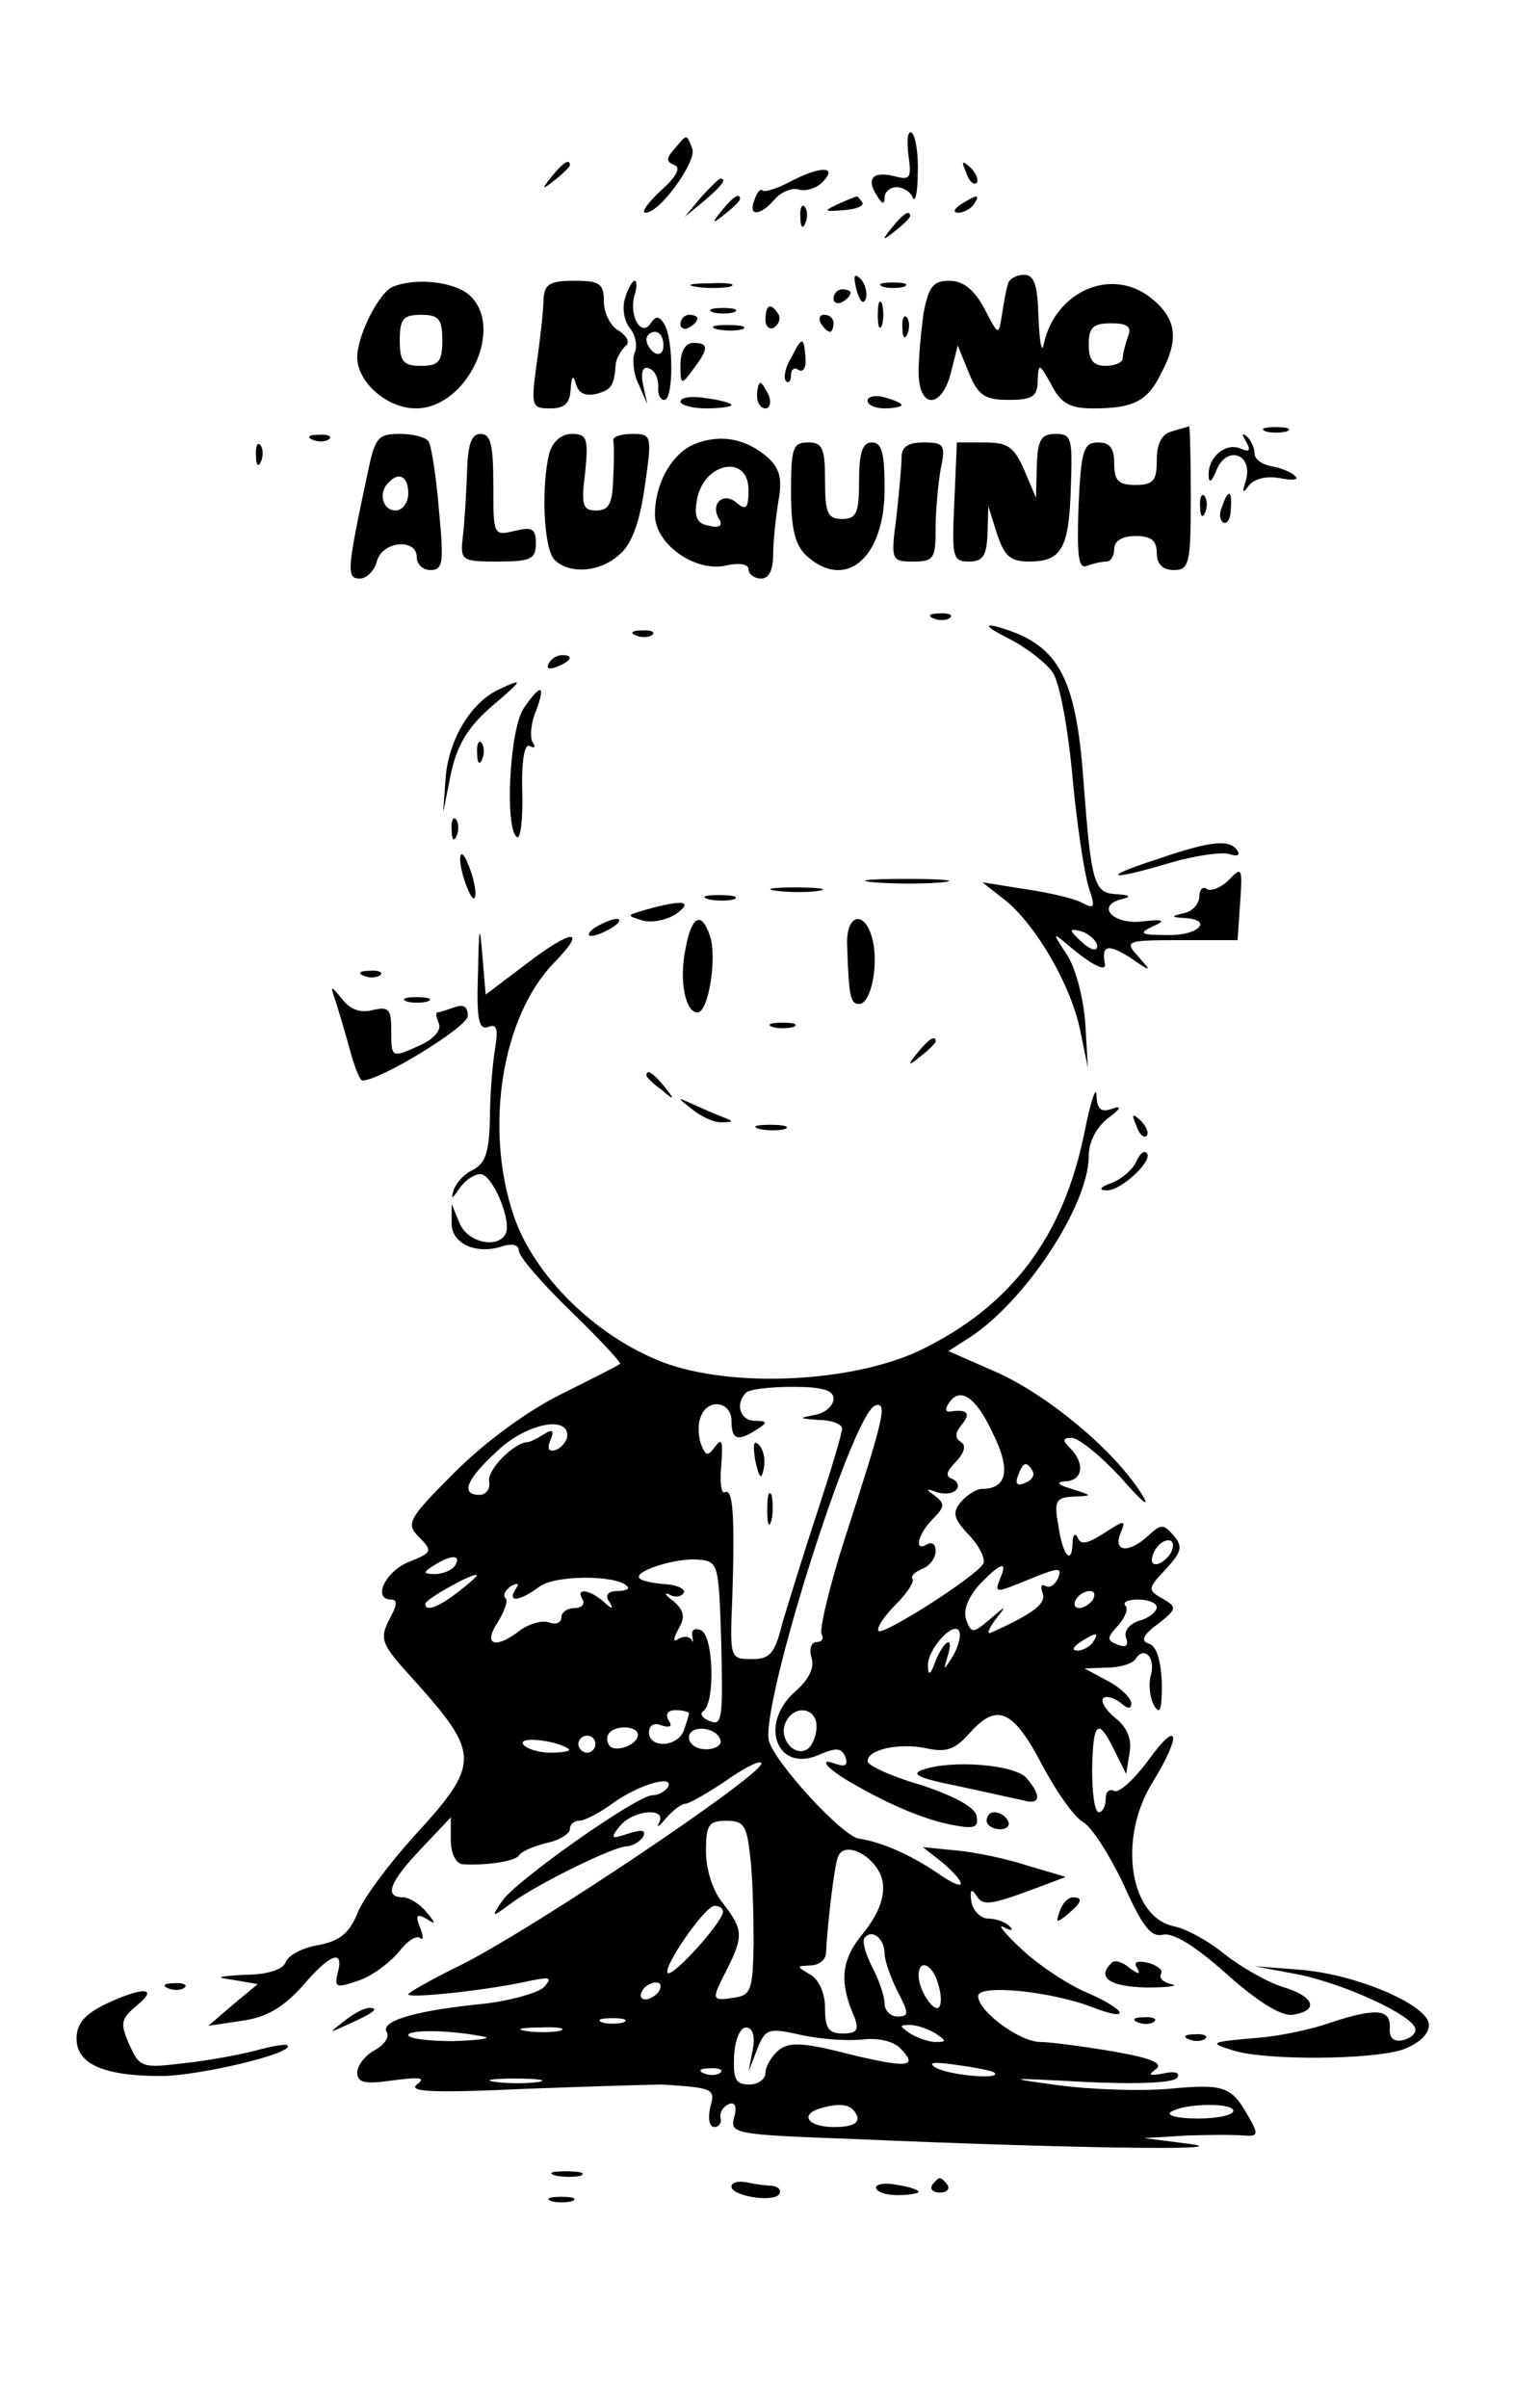 <?xml version="1.0" standalone="no"?>
<!DOCTYPE svg PUBLIC "-//W3C//DTD SVG 20010904//EN"
 "http://www.w3.org/TR/2001/REC-SVG-20010904/DTD/svg10.dtd">
<svg version="1.0" xmlns="http://www.w3.org/2000/svg"
 width="178pt" height="283pt" viewBox="0 0 178 283"
 preserveAspectRatio="xMidYMid meet">

<g transform="translate(0,283) scale(0.1,-0.1)"
fill="#000000" stroke="none">
<path d="M1068 2648 c4 -28 2 -30 -17 -25 -25 6 -33 -3 -20 -23 6 -10 9 -11 9
-2 0 6 6 12 14 12 8 0 17 -6 19 -12 3 -7 6 6 6 29 1 23 -3 44 -7 47 -5 3 -6
-9 -4 -26z"/>
<path d="M793 2655 c-10 -11 -10 -15 0 -19 8 -3 2 -14 -16 -30 -15 -14 -24
-26 -18 -26 17 0 60 60 55 75 -7 18 -6 18 -21 0z"/>
<path d="M649 2623 c-13 -16 -12 -17 4 -4 9 7 17 15 17 17 0 8 -8 3 -21 -13z"/>
<path d="M1136 2627 c3 -10 9 -15 12 -12 3 3 0 11 -7 18 -10 9 -11 8 -5 -6z"/>
<path d="M928 2616 c-15 -8 -29 -12 -31 -10 -3 3 -7 -2 -10 -11 -8 -20 7 -19
24 1 7 8 20 14 29 11 8 -2 21 2 28 10 17 18 -4 18 -40 -1z"/>
<path d="M824 2598 l-19 -23 23 19 c21 18 27 26 19 26 -2 0 -12 -10 -23 -22z"/>
<path d="M849 2583 c-13 -16 -12 -17 4 -4 9 7 17 15 17 17 0 8 -8 3 -21 -13z"/>
<path d="M985 2590 c-17 -8 -17 -9 7 -7 15 1 24 5 22 9 -3 4 -6 8 -7 7 -1 0
-11 -4 -22 -9z"/>
<path d="M1130 2590 c-9 -6 -10 -10 -3 -10 6 0 15 5 18 10 8 12 4 12 -15 0z"/>
<path d="M941 2574 c0 -11 3 -14 6 -6 3 7 2 16 -1 19 -3 4 -6 -2 -5 -13z"/>
<path d="M1049 2563 c-13 -16 -12 -17 4 -4 9 7 17 15 17 17 0 8 -8 3 -21 -13z"/>
<path d="M1007 2489 c4 -13 8 -18 11 -10 2 7 -1 18 -6 23 -8 8 -9 4 -5 -13z"/>
<path d="M1185 2496 c-2 -6 -5 -22 -7 -36 -4 -25 -4 -25 -21 8 -12 22 -25 32
-41 32 -19 0 -24 -7 -30 -37 -3 -21 -6 -53 -6 -70 0 -44 27 -44 38 -1 l8 32
13 -32 c11 -27 19 -32 47 -32 28 0 34 4 34 23 1 21 2 20 16 -5 11 -22 22 -28
49 -28 47 0 64 8 80 41 22 41 18 65 -12 89 -47 37 -113 7 -126 -55 -2 -11 -5
3 -6 31 -1 39 -5 51 -17 51 -9 0 -18 -5 -19 -11z m141 -62 c-3 -9 -6 -20 -6
-25 0 -5 -9 -9 -20 -9 -15 0 -20 7 -20 25 0 20 5 25 26 25 20 0 25 -4 20 -16z"/>
<path d="M462 2493 c-16 -6 -42 -57 -42 -83 0 -29 35 -60 69 -60 60 0 105 95
63 133 -18 16 -63 21 -90 10z m58 -63 c0 -25 -4 -30 -25 -30 -21 0 -25 5 -25
30 0 25 4 30 25 30 21 0 25 -5 25 -30z"/>
<path d="M639 2478 c0 -13 -4 -47 -8 -75 -7 -51 -6 -53 16 -53 17 0 23 6 24
23 1 15 3 17 6 6 3 -11 11 -15 24 -12 18 5 21 9 23 36 1 6 6 15 11 20 6 4 3
11 -7 18 -10 5 -18 21 -18 34 0 22 -5 25 -35 25 -29 0 -35 -4 -36 -22z"/>
<path d="M735 2480 c-4 -12 -1 -27 5 -35 7 -8 10 -22 6 -30 -3 -8 -1 -25 5
-37 l10 -23 -5 23 c-3 15 0 22 7 19 7 -2 11 -12 11 -21 -1 -9 2 -16 7 -16 11
0 11 71 0 89 -6 10 -10 10 -16 1 -11 -17 -26 9 -19 33 3 9 3 17 0 17 -2 0 -8
-9 -11 -20z m45 -56 c0 -8 -4 -12 -10 -9 -5 3 -10 10 -10 16 0 5 5 9 10 9 6 0
10 -7 10 -16z"/>
<path d="M818 2493 c12 -2 30 -2 40 0 9 3 -1 5 -23 4 -22 0 -30 -2 -17 -4z"/>
<path d="M1038 2493 c6 -2 18 -2 25 0 6 3 1 5 -13 5 -14 0 -19 -2 -12 -5z"/>
<path d="M980 2479 c0 -5 5 -7 10 -4 6 3 10 8 10 11 0 2 -4 4 -10 4 -5 0 -10
-5 -10 -11z"/>
<path d="M1032 2460 c0 -14 2 -19 5 -12 2 6 2 18 0 25 -3 6 -5 1 -5 -13z"/>
<path d="M838 2463 c6 -2 18 -2 25 0 6 3 1 5 -13 5 -14 0 -19 -2 -12 -5z"/>
<path d="M900 2454 c0 -8 5 -12 10 -9 6 4 8 11 5 16 -9 14 -15 11 -15 -7z"/>
<path d="M800 2449 c0 -5 5 -7 10 -4 6 3 10 8 10 11 0 2 -4 4 -10 4 -5 0 -10
-5 -10 -11z"/>
<path d="M965 2450 c3 -5 8 -10 11 -10 2 0 4 5 4 10 0 6 -5 10 -11 10 -5 0 -7
-4 -4 -10z"/>
<path d="M1061 2444 c0 -11 3 -14 6 -6 3 7 2 16 -1 19 -3 4 -6 -2 -5 -13z"/>
<path d="M843 2443 c9 -2 23 -2 30 0 6 3 -1 5 -18 5 -16 0 -22 -2 -12 -5z"/>
<path d="M800 2401 c0 -24 1 -24 15 -5 18 24 19 31 0 31 -9 0 -15 -10 -15 -26z"/>
<path d="M930 2409 c-7 -11 -9 -23 -6 -27 3 -3 6 0 6 7 0 7 4 10 9 6 6 -3 9 4
8 15 -2 25 -4 25 -17 -1z"/>
<path d="M890 2365 c0 -8 4 -15 10 -15 5 0 7 7 4 15 -4 8 -8 15 -10 15 -2 0
-4 -7 -4 -15z"/>
<path d="M800 2358 c0 -4 14 -8 30 -8 17 0 30 2 30 4 0 2 -13 6 -30 8 -16 3
-30 1 -30 -4z"/>
<path d="M1020 2359 c0 -5 9 -9 20 -9 11 0 20 2 20 4 0 2 -9 6 -20 9 -11 3
-20 1 -20 -4z"/>
<path d="M1378 2323 c-12 -3 -18 -14 -18 -34 0 -24 -4 -29 -25 -29 -20 0 -25
5 -25 25 0 18 -5 25 -19 25 -17 0 -20 -9 -23 -75 -2 -60 0 -74 10 -70 8 3 18
5 23 5 5 0 9 7 9 15 0 9 9 15 25 15 18 0 25 -5 25 -20 0 -13 7 -20 20 -20 18
0 20 7 20 85 0 47 -1 84 -2 84 -2 -1 -11 -3 -20 -6z"/>
<path d="M1488 2323 c6 -2 18 -2 25 0 6 3 1 5 -13 5 -14 0 -19 -2 -12 -5z"/>
<path d="M368 2313 c7 -3 16 -2 19 1 4 3 -2 6 -13 5 -11 0 -14 -3 -6 -6z"/>
<path d="M432 2273 c-24 -113 -25 -123 -9 -123 8 0 17 9 20 20 6 24 47 28 47
5 0 -8 7 -15 16 -15 15 0 16 9 10 71 -3 39 -9 75 -12 80 -3 5 -18 9 -34 9 -26
0 -29 -4 -38 -47z m48 -23 c0 -11 -7 -20 -15 -20 -15 0 -21 21 -8 33 12 13 23
7 23 -13z"/>
<path d="M549 2273 c-1 -27 -3 -60 -5 -75 -3 -27 -1 -28 42 -28 38 0 44 3 44
21 0 18 -4 20 -25 15 -25 -6 -25 -5 -25 54 0 47 -3 60 -15 60 -11 0 -15 -12
-16 -47z"/>
<path d="M646 2298 c-10 -39 -7 -113 6 -126 17 -17 53 -15 76 6 14 11 24 37
30 80 9 61 8 62 -15 62 -12 0 -22 -3 -22 -7 1 -5 1 -25 0 -45 -1 -30 -5 -38
-20 -38 -16 0 -18 6 -13 45 4 40 2 45 -16 45 -12 0 -22 -9 -26 -22z"/>
<path d="M819 2309 c-28 -10 -49 -46 -49 -84 0 -34 46 -67 82 -60 17 4 28 2
28 -4 0 -6 7 -11 15 -11 9 0 14 10 14 28 0 15 3 43 6 62 5 27 2 39 -12 52 -25
22 -54 28 -84 17z m61 -55 c0 -22 -3 -24 -14 -15 -16 14 -32 -2 -20 -20 4 -7
-1 -10 -12 -7 -14 2 -18 10 -15 28 6 46 61 58 61 14z"/>
<path d="M1219 2283 l-1 -38 -14 33 c-12 27 -19 32 -47 32 l-32 0 -3 -70 c-3
-65 -2 -70 17 -70 17 0 21 7 22 33 l1 32 10 -32 c9 -27 16 -33 38 -33 38 0 47
15 49 88 2 57 1 62 -18 62 -17 0 -21 -7 -22 -37z"/>
<path d="M1465 2311 c6 -11 4 -13 -7 -8 -18 7 -38 -11 -37 -32 0 -10 4 -7 9 6
12 30 43 20 35 -11 -5 -15 -4 -17 3 -7 6 8 20 12 37 9 14 -3 23 -2 18 2 -4 5
-17 10 -28 12 -11 2 -20 8 -20 15 0 6 -4 15 -9 20 -6 5 -6 2 -1 -6z"/>
<path d="M301 2294 c0 -11 3 -14 6 -6 3 7 2 16 -1 19 -3 4 -6 -2 -5 -13z"/>
<path d="M930 2252 c0 -44 5 -63 18 -75 46 -42 92 -3 92 78 0 42 -3 55 -15 55
-11 0 -15 -12 -15 -45 0 -38 -3 -45 -20 -45 -17 0 -20 7 -20 45 0 38 -3 45
-20 45 -18 0 -20 -7 -20 -58z"/>
<path d="M1060 2293 c0 -10 -3 -42 -6 -70 -7 -52 -6 -53 20 -53 24 0 26 4 26
39 0 21 3 53 6 70 6 28 4 31 -20 31 -18 0 -26 -5 -26 -17z"/>
<path d="M1411 2234 c0 -11 3 -14 6 -6 3 7 2 16 -1 19 -3 4 -6 -2 -5 -13z"/>
<path d="M1437 2235 c-4 -8 -3 -16 1 -19 4 -3 9 4 9 15 2 23 -3 25 -10 4z"/>
<path d="M1098 2103 c7 -3 16 -2 19 1 4 3 -2 6 -13 5 -11 0 -14 -3 -6 -6z"/>
<path d="M1185 2080 c22 -11 46 -30 53 -41 8 -12 18 -67 23 -123 5 -55 14
-113 19 -129 8 -24 7 -26 -8 -18 -9 5 -39 12 -67 16 l-50 8 28 -22 c36 -30 76
-99 87 -152 l9 -44 -3 52 c-2 29 -11 64 -21 80 -18 27 -18 28 1 12 27 -23 45
-32 43 -22 -4 22 3 24 29 8 26 -18 27 -18 10 1 -16 18 -15 19 50 19 l67 0 3
44 c3 41 2 43 -13 27 -9 -9 -21 -14 -26 -11 -5 4 -9 -1 -9 -9 0 -8 -8 -17 -17
-19 -17 -4 -17 -5 0 -6 34 -2 16 -21 -20 -20 -32 0 -35 2 -18 10 16 7 14 9
-12 6 -34 -4 -55 18 -25 26 13 3 11 5 -5 6 -27 1 -30 13 -39 131 -9 127 -30
164 -104 184 -14 3 -7 -3 15 -14z m105 -362 c0 -6 -6 -5 -15 2 -8 7 -15 14
-15 16 0 2 7 1 15 -2 8 -4 15 -11 15 -16z"/>
<path d="M748 2083 c7 -3 16 -2 19 1 4 3 -2 6 -13 5 -11 0 -14 -3 -6 -6z"/>
<path d="M645 2050 c-3 -6 1 -7 9 -4 18 7 21 14 7 14 -6 0 -13 -4 -16 -10z"/>
<path d="M585 2019 c-32 -16 -57 -58 -61 -102 l-3 -42 9 45 c7 33 19 54 46 78
40 34 41 36 9 21z"/>
<path d="M616 1998 c-17 -24 -23 -143 -8 -152 4 -2 7 22 6 54 -1 38 3 57 9 53
6 -3 7 -1 3 5 -3 6 -2 22 4 36 12 32 6 33 -14 4z"/>
<path d="M561 1944 c0 -11 3 -14 6 -6 3 7 2 16 -1 19 -3 4 -6 -2 -5 -13z"/>
<path d="M531 1854 c0 -11 3 -14 6 -6 3 7 2 16 -1 19 -3 4 -6 -2 -5 -13z"/>
<path d="M1360 1820 c-68 -22 -57 -26 16 -4 31 9 62 13 70 10 9 -3 12 -1 9 4
-9 14 -31 12 -95 -10z"/>
<path d="M541 1820 c0 -8 4 -24 9 -35 5 -13 9 -14 9 -5 0 8 -4 24 -9 35 -5 13
-9 14 -9 5z"/>
<path d="M1028 1793 c23 -2 59 -2 80 0 20 2 1 4 -43 4 -44 0 -61 -2 -37 -4z"/>
<path d="M913 1783 c15 -2 37 -2 50 0 12 2 0 4 -28 4 -27 0 -38 -2 -22 -4z"/>
<path d="M833 1773 c9 -2 23 -2 30 0 6 3 -1 5 -18 5 -16 0 -22 -2 -12 -5z"/>
<path d="M760 1761 c-24 -7 -24 -7 -4 -13 11 -3 29 1 39 8 21 15 8 17 -35 5z"/>
<path d="M562 1686 c-2 -54 1 -67 12 -63 10 4 12 -2 8 -26 -3 -18 -6 -54 -6
-82 -1 -39 -5 -52 -20 -60 -11 -5 -21 -17 -23 -25 -3 -10 -1 -9 7 3 6 9 17 17
25 17 14 0 38 -57 29 -71 -10 -17 -45 -9 -54 14 l-9 22 0 -22 c-1 -24 28 -38
59 -28 12 4 20 2 20 -5 0 -7 28 -39 61 -71 34 -33 60 -61 58 -62 -2 -2 -34
-18 -70 -36 -40 -20 -89 -56 -125 -92 -55 -55 -57 -60 -41 -76 16 -16 15 -18
-13 -29 -28 -12 -42 -44 -20 -44 7 0 7 -6 0 -19 -15 -28 -13 -32 27 -76 78
-87 78 -98 -1 -184 -28 -31 -58 -71 -65 -88 -10 -25 -21 -34 -46 -39 -19 -3
-36 -12 -39 -20 -3 -9 -22 -15 -48 -15 -33 -2 -36 -3 -14 -6 l29 -5 -29 -24
-29 -25 40 6 c29 4 48 16 70 40 33 39 50 45 42 16 -4 -17 -2 -18 24 -9 16 5
37 21 48 34 10 13 21 20 25 16 4 -3 4 2 0 12 -6 15 -4 17 7 11 12 -8 12 -6 0
8 -7 9 -20 17 -27 17 -23 0 -16 18 21 57 l35 37 0 -27 c0 -15 6 -27 13 -28 26
-2 62 3 67 10 3 5 17 11 33 15 15 3 27 11 27 16 0 6 5 10 11 10 6 0 24 9 40
21 31 22 73 34 64 18 -4 -5 -11 -9 -18 -9 -18 0 -163 -102 -177 -125 -13 -19
-12 -19 11 -2 31 23 121 67 136 67 6 0 15 5 19 11 4 8 -1 9 -17 4 -21 -7 -22
-6 -10 9 16 19 55 22 46 4 -4 -7 0 -5 8 5 8 9 18 17 23 17 4 0 25 12 46 26 21
15 40 25 43 22 9 -9 -263 -192 -352 -237 -35 -17 -63 -33 -63 -35 0 -5 86 4
134 14 33 7 37 7 25 -6 -8 -7 -44 -17 -79 -20 -75 -8 -114 -20 -105 -33 3 -6
-4 -15 -15 -21 -11 -6 -20 -18 -20 -26 0 -12 9 -14 43 -9 32 4 38 3 27 -5 -11
-9 23 -10 130 -5 80 3 151 5 158 5 62 -4 63 -5 57 -27 -3 -13 -1 -23 5 -23 5
0 9 5 7 11 -1 6 3 13 10 16 7 3 10 -3 6 -16 -5 -19 2 -20 139 -25 252 -11 455
-14 398 -6 l-55 7 50 3 c28 1 58 1 68 0 16 -1 17 1 5 22 -20 36 -29 39 -93 33
-33 -3 -91 -1 -130 4 -65 9 -63 9 31 4 63 -3 104 -1 108 5 4 6 -3 8 -16 5 -17
-3 -19 -2 -9 5 9 7 -5 13 -51 21 -36 6 -74 11 -85 11 -24 0 -73 36 -73 54 0
14 84 6 134 -13 46 -18 42 -4 -6 17 -24 10 -59 34 -78 52 -19 18 -28 29 -20
25 9 -5 12 -4 7 1 -5 5 -16 9 -25 9 -9 0 -18 9 -20 20 -2 14 0 16 6 7 8 -13
17 -11 76 11 l29 11 -44 13 c-24 8 -62 16 -84 18 l-40 4 23 -18 c31 -27 28
-36 -5 -13 -34 23 -67 37 -93 41 -19 2 -99 89 -106 115 -10 42 98 385 125 394
15 5 10 -15 -36 -157 -18 -56 -30 -107 -27 -112 3 -5 0 -9 -6 -9 -6 0 -9 -8
-6 -18 4 -12 -3 -26 -19 -40 -44 -39 -21 -97 29 -74 19 8 25 8 30 -3 3 -10 0
-12 -12 -8 -21 8 -10 -6 20 -23 45 -26 86 -43 118 -49 26 -5 31 -3 28 11 -2
10 -26 23 -65 36 -35 10 -63 23 -63 28 0 14 38 22 70 15 23 -5 33 -1 50 18 32
36 51 28 85 -37 17 -32 38 -62 49 -68 10 -6 31 -39 47 -73 22 -49 32 -62 46
-59 12 3 38 -13 75 -46 38 -34 65 -50 78 -48 32 5 25 22 -13 33 -18 6 -48 23
-67 38 -18 15 -45 30 -60 33 -52 11 -66 103 -25 169 35 57 31 76 -5 26 -17
-23 -35 -39 -40 -36 -6 3 -10 -1 -10 -9 0 -9 -4 -16 -8 -16 -5 0 -8 22 -8 50
1 57 7 62 26 23 l14 -28 4 25 c3 16 -3 30 -17 41 -11 9 -17 19 -14 23 3 3 12
1 20 -5 9 -8 13 -8 13 -1 0 6 -12 18 -27 26 l-28 15 27 1 c15 0 30 5 33 10 10
16 24 2 18 -19 -3 -11 -1 -27 4 -36 7 -11 9 -4 9 26 -1 27 -6 44 -15 47 -10 3
-8 10 10 23 23 18 23 20 6 30 -18 10 -18 12 4 35 18 20 20 26 9 39 -12 14 -15
14 -30 0 -23 -21 -41 -19 -33 2 7 17 6 17 -19 1 -20 -13 -28 -14 -31 -5 -3 6
-6 3 -6 -7 -1 -27 -12 -14 -17 23 -5 27 -2 31 18 32 23 1 23 1 -2 9 -17 5 -19
8 -7 9 20 1 23 21 5 39 -9 9 -9 12 2 12 8 0 34 -21 58 -47 27 -31 36 -37 23
-17 -33 51 -109 114 -169 141 l-57 25 25 16 c66 43 140 156 140 213 0 17 9 34
23 45 15 11 16 15 5 11 -14 -5 -18 -1 -19 16 0 12 -7 -8 -14 -44 -25 -123 -86
-204 -193 -256 -80 -38 -221 -45 -303 -14 -78 30 -151 101 -175 172 -35 103
-14 234 47 297 41 42 22 41 -35 -3 l-45 -34 -4 47 c-3 38 -4 33 -5 -22z m418
-500 c0 -8 -10 -17 -22 -19 -20 -4 -19 -4 5 -6 15 0 27 -5 27 -10 0 -6 -13
-49 -29 -98 -16 -48 -34 -107 -41 -130 -9 -37 -15 -43 -36 -43 -26 0 -26 1
-23 73 3 94 1 129 -9 123 -4 -2 -6 12 -4 32 2 27 1 33 -7 22 -9 -12 -11 -12
-17 3 -3 9 -4 24 0 32 8 22 36 18 36 -5 0 -22 7 -25 30 -10 13 8 12 10 -2 10
-18 0 -24 20 -11 33 3 4 28 7 55 7 35 0 48 -4 48 -14z m187 -40 c22 -44 17
-66 -13 -66 -6 0 -17 -7 -24 -15 -11 -13 -9 -20 10 -40 12 -13 19 -28 16 -33
-10 -16 -117 -84 -123 -79 -3 3 6 17 20 31 14 14 22 27 20 30 -3 3 2 8 11 12
9 3 16 13 16 21 0 8 -4 11 -10 8 -16 -10 -11 12 7 30 14 14 14 18 2 27 -11 8
-11 9 3 4 10 -3 20 -1 23 4 3 4 0 10 -6 12 -8 3 -6 9 5 20 10 11 12 19 6 23
-8 5 -7 11 1 21 11 13 6 18 -14 15 -5 -1 -6 3 -2 9 13 21 32 9 52 -34z m-500
-3 c0 -6 -6 -14 -13 -17 -9 -3 -11 1 -7 11 5 12 3 14 -8 7 -8 -5 -16 -9 -19
-9 -16 -1 -47 -32 -45 -46 2 -9 -4 -16 -11 -16 -23 0 -16 18 20 51 33 32 83
43 83 19z m547 -42 c3 -5 -1 -11 -9 -14 -9 -4 -12 -1 -8 9 6 16 10 17 17 5z
m164 -93 c-2 -6 -10 -14 -16 -16 -7 -2 -10 2 -6 12 7 18 28 22 22 4z m-843
-18 c-3 -5 -14 -10 -23 -10 -15 0 -15 2 -2 10 20 13 33 13 25 0z m313 -92 c2
-87 1 -97 -13 -91 -9 3 -13 9 -8 12 14 10 12 89 -3 95 -7 3 -12 0 -10 -7 1 -7
1 -9 -1 -4 -3 4 -9 4 -15 1 -7 -5 -7 -1 0 12 8 14 6 21 -6 32 -10 7 -12 11 -5
8 6 -4 14 -3 17 2 2 4 -7 9 -21 10 -15 1 -29 4 -31 7 -8 8 42 24 68 22 25 -2
25 -4 28 -99z m328 77 c-7 -18 -7 -18 37 0 32 13 36 13 31 0 -4 -8 -10 -12
-15 -9 -5 3 -6 -1 -3 -9 4 -12 -12 -24 -61 -46 -5 -2 -3 4 5 15 14 18 14 18
-6 1 -20 -17 -22 -17 -28 -1 -4 11 2 26 15 41 26 27 34 29 25 8z m-636 -15
c-24 -19 -40 -25 -40 -15 0 5 51 34 60 34 3 0 -6 -8 -20 -19z m197 6 c4 -3 -1
-6 -11 -6 -11 0 -15 -5 -10 -12 6 -10 4 -10 -7 0 -16 14 -33 16 -24 2 3 -5 -1
-10 -9 -10 -9 0 -16 -5 -16 -11 0 -6 -6 -9 -14 -6 -8 3 -22 -1 -33 -8 -30 -24
-46 -19 -28 8 8 13 13 26 9 29 -3 3 0 9 7 14 8 4 10 3 5 -4 -10 -16 5 -14 28
3 18 14 90 14 103 1z m548 -16 c-3 -5 -11 -10 -16 -10 -6 0 -7 5 -4 10 3 6 11
10 16 10 6 0 7 -4 4 -10z m75 -9 c0 -5 -9 -13 -21 -16 -12 -4 -18 -13 -15 -20
3 -9 0 -12 -10 -8 -13 5 -13 8 1 23 8 9 12 20 8 23 -3 4 3 7 15 7 12 0 22 -4
22 -9z m-240 -58 c-11 -17 -11 -17 -6 0 8 25 -3 21 -14 -5 -6 -17 -9 -18 -9
-6 -1 20 32 55 37 40 2 -6 -2 -19 -8 -29z m165 17 c-3 -5 -12 -10 -18 -10 -7
0 -6 4 3 10 19 12 23 12 15 0z m-475 -84 c0 -2 -3 -11 -6 -20 -8 -20 -41 -21
-41 -2 0 8 6 12 15 8 10 -3 13 -1 8 6 -4 7 -1 12 8 12 9 0 16 -2 16 -4z m150
-15 c0 -11 -5 -23 -11 -27 -15 -9 -33 12 -26 30 9 23 37 20 37 -3z m-210 -10
c0 -12 -28 -22 -34 -12 -3 5 -3 11 1 15 9 9 33 7 33 -3z m97 -6 c2 -6 -6 -11
-17 -11 -11 0 -20 6 -20 14 0 15 32 13 37 -3z m-178 -11 c2 -2 -7 -4 -22 -4
-14 0 -29 5 -32 10 -6 10 42 4 54 -6z m31 6 c0 -5 -4 -10 -10 -10 -5 0 -10 5
-10 10 0 6 5 10 10 10 6 0 10 -4 10 -10z m182 -132 c3 -24 4 -70 4 -103 -1
-54 -3 -60 -23 -63 -27 -4 -27 -3 -8 34 19 38 19 46 -5 77 -12 14 -20 40 -20
61 0 31 3 36 24 36 21 0 24 -6 28 -42z m156 -32 c2 -17 -6 -37 -23 -58 -26
-31 -29 -57 -10 -100 5 -14 2 -18 -14 -18 -17 0 -21 6 -21 30 0 17 -7 33 -17
39 -17 10 -17 10 0 11 9 0 17 6 18 13 2 38 10 104 14 114 8 23 50 -2 53 -31z
m-188 -33 c-1 -13 -59 -77 -65 -72 -6 7 44 79 55 79 6 0 10 -3 10 -7z m190
-49 c0 -8 7 -28 15 -44 14 -27 14 -30 0 -30 -8 0 -15 7 -15 15 0 9 -7 29 -15
44 -8 16 -12 31 -8 34 9 10 23 -2 23 -19z m63 -36 c4 -12 4 -24 1 -27 -6 -7
-24 20 -24 37 0 21 17 13 23 -10z m-328 -8 c-3 -5 -11 -10 -16 -10 -6 0 -7 5
-4 10 3 6 11 10 16 10 6 0 7 -4 4 -10z m-42 -37 c-7 -2 -19 -2 -25 0 -7 3 -2
5 12 5 14 0 19 -2 13 -5z m-163 -17 c8 -2 -9 -4 -37 -5 -29 0 -53 3 -53 7 0 7
52 6 90 -2z m88 7 c-10 -2 -28 -2 -40 0 -13 2 -5 4 17 4 22 1 32 -1 23 -4z
m227 -22 l-5 -26 10 26 c10 25 13 26 53 17 23 -5 55 -7 72 -5 17 2 35 -2 43
-10 23 -23 9 -24 -61 -7 -54 14 -70 14 -82 4 -8 -7 -15 -19 -15 -26 0 -8 -9
-14 -19 -14 -16 0 -19 6 -18 33 1 19 7 34 14 34 8 0 11 -10 8 -26z m215 19
c13 -9 13 -10 0 -10 -8 0 -22 5 -30 10 -13 9 -13 10 0 10 8 0 22 -5 30 -10z
m69 -46 c10 -9 -55 -3 -69 6 -10 6 -2 7 25 3 22 -3 42 -7 44 -9z m-322 0 c-3
-3 -12 -4 -19 -1 -8 3 -5 6 6 6 11 1 17 -2 13 -5z m-214 -11 c-13 -2 -35 -2
-50 0 -16 2 -5 4 22 4 28 0 40 -2 28 -4z m375 -41 c2 -8 -8 -12 -27 -12 -33 0
-42 16 -13 23 23 6 35 3 40 -11z m442 7 c0 -5 -19 -9 -42 -9 -24 0 -38 4 -31
8 16 10 73 11 73 1z"/>
<path d="M888 1113 c5 -21 7 -23 10 -9 2 10 0 22 -6 28 -6 6 -7 0 -4 -19z"/>
<path d="M902 1055 c0 -16 2 -22 5 -12 2 9 2 23 0 30 -3 6 -5 -1 -5 -18z"/>
<path d="M700 1740 c-8 -5 -10 -10 -5 -10 6 0 17 5 25 10 8 5 11 10 5 10 -5 0
-17 -5 -25 -10z"/>
<path d="M806 1715 c-8 -38 0 -75 14 -75 13 0 23 64 15 89 -10 31 -22 25 -29
-14z"/>
<path d="M996 1718 c2 -60 4 -68 14 -68 14 0 23 45 16 75 -9 37 -32 31 -30 -7z"/>
<path d="M428 1683 c7 -3 16 -2 19 1 4 3 -2 6 -13 5 -11 0 -14 -3 -6 -6z"/>
<path d="M393 1658 c3 -9 11 -35 17 -57 6 -23 13 -41 16 -41 21 0 124 63 124
76 0 11 -5 14 -16 10 -9 -3 -17 -6 -20 -6 -2 0 -1 -6 2 -13 3 -8 -6 -18 -21
-25 -35 -16 -35 -16 -35 17 0 25 -3 28 -21 24 -15 -4 -27 0 -37 13 -12 15 -14
16 -9 2z"/>
<path d="M478 1653 c6 -2 18 -2 25 0 6 3 1 5 -13 5 -14 0 -19 -2 -12 -5z"/>
<path d="M908 1623 c6 -2 18 -2 25 0 6 3 1 5 -13 5 -14 0 -19 -2 -12 -5z"/>
<path d="M1079 1593 c-13 -16 -12 -17 4 -4 9 7 17 15 17 17 0 8 -8 3 -21 -13z"/>
<path d="M760 1566 c0 -2 8 -10 18 -17 15 -13 16 -12 3 4 -13 16 -21 21 -21
13z"/>
<path d="M814 1526 c11 -9 27 -16 35 -15 14 0 14 1 1 6 -8 3 -24 10 -35 15
-20 9 -20 9 -1 -6z"/>
<path d="M1336 1507 c3 -10 9 -15 12 -12 3 3 0 11 -7 18 -10 9 -11 8 -5 -6z"/>
<path d="M893 1503 c9 -2 23 -2 30 0 6 3 -1 5 -18 5 -16 0 -22 -2 -12 -5z"/>
<path d="M1336 1465 c-3 -8 -16 -20 -28 -25 -15 -5 -17 -9 -7 -9 17 -1 56 36
47 44 -3 3 -8 -1 -12 -10z"/>
<path d="M1085 750 c-15 -5 -5 -10 40 -19 33 -7 68 -15 78 -17 20 -6 22 5 4
26 -13 16 -88 22 -122 10z"/>
<path d="M1160 690 c0 -5 7 -10 16 -10 8 0 12 5 9 10 -3 6 -10 10 -16 10 -5 0
-9 -4 -9 -10z"/>
<path d="M1246 584 c-5 -14 -4 -15 9 -4 17 14 19 20 6 20 -5 0 -12 -7 -15 -16z"/>
<path d="M1307 523 c-18 -17 -3 -28 41 -29 26 0 39 2 29 4 -9 2 -15 7 -12 12
3 4 -4 10 -15 13 -13 3 -18 1 -13 -6 4 -8 2 -8 -9 0 -8 7 -18 10 -21 6z"/>
<path d="M1523 510 c54 -10 140 -49 141 -65 1 -5 -6 -11 -15 -13 -11 -2 -16 3
-15 15 1 22 -17 23 -69 6 -22 -8 -60 -16 -85 -18 -59 -5 -59 -6 -30 -15 38
-12 163 -11 199 1 19 7 31 18 31 29 0 23 -85 60 -153 65 l-52 4 48 -9z"/>
<path d="M198 493 c7 -3 16 -2 19 1 4 3 -2 6 -13 5 -11 0 -14 -3 -6 -6z"/>
<path d="M123 474 c-24 -12 -33 -23 -33 -40 0 -30 32 -44 99 -44 45 0 158 27
149 36 -2 2 -19 -1 -37 -6 -19 -5 -57 -12 -85 -15 -49 -6 -52 -5 -64 22 -11
25 -10 30 9 46 27 22 6 22 -38 1z"/>
<path d="M404 454 c-18 -14 -18 -14 6 -3 31 14 36 19 24 19 -6 0 -19 -7 -30
-16z"/>
<path d="M1338 453 c7 -3 16 -2 19 1 4 3 -2 6 -13 5 -11 0 -14 -3 -6 -6z"/>
<path d="M1398 433 c7 -3 16 -2 19 1 4 3 -2 6 -13 5 -11 0 -14 -3 -6 -6z"/>
<path d="M653 273 c9 -2 23 -2 30 0 6 3 -1 5 -18 5 -16 0 -22 -2 -12 -5z"/>
<path d="M860 260 c0 -11 49 -19 56 -9 3 5 -1 9 -8 10 -7 0 -21 2 -30 4 -10 2
-18 0 -18 -5z"/>
<path d="M1030 259 c0 -5 11 -9 25 -9 14 0 25 2 25 4 0 2 -11 6 -25 8 -14 3
-25 1 -25 -3z"/>
<path d="M1096 262 c-3 -5 1 -9 9 -9 8 0 12 4 9 9 -3 4 -7 8 -9 8 -2 0 -6 -4
-9 -8z"/>
<path d="M648 243 c6 -2 18 -2 25 0 6 3 1 5 -13 5 -14 0 -19 -2 -12 -5z"/>
</g>
</svg>
